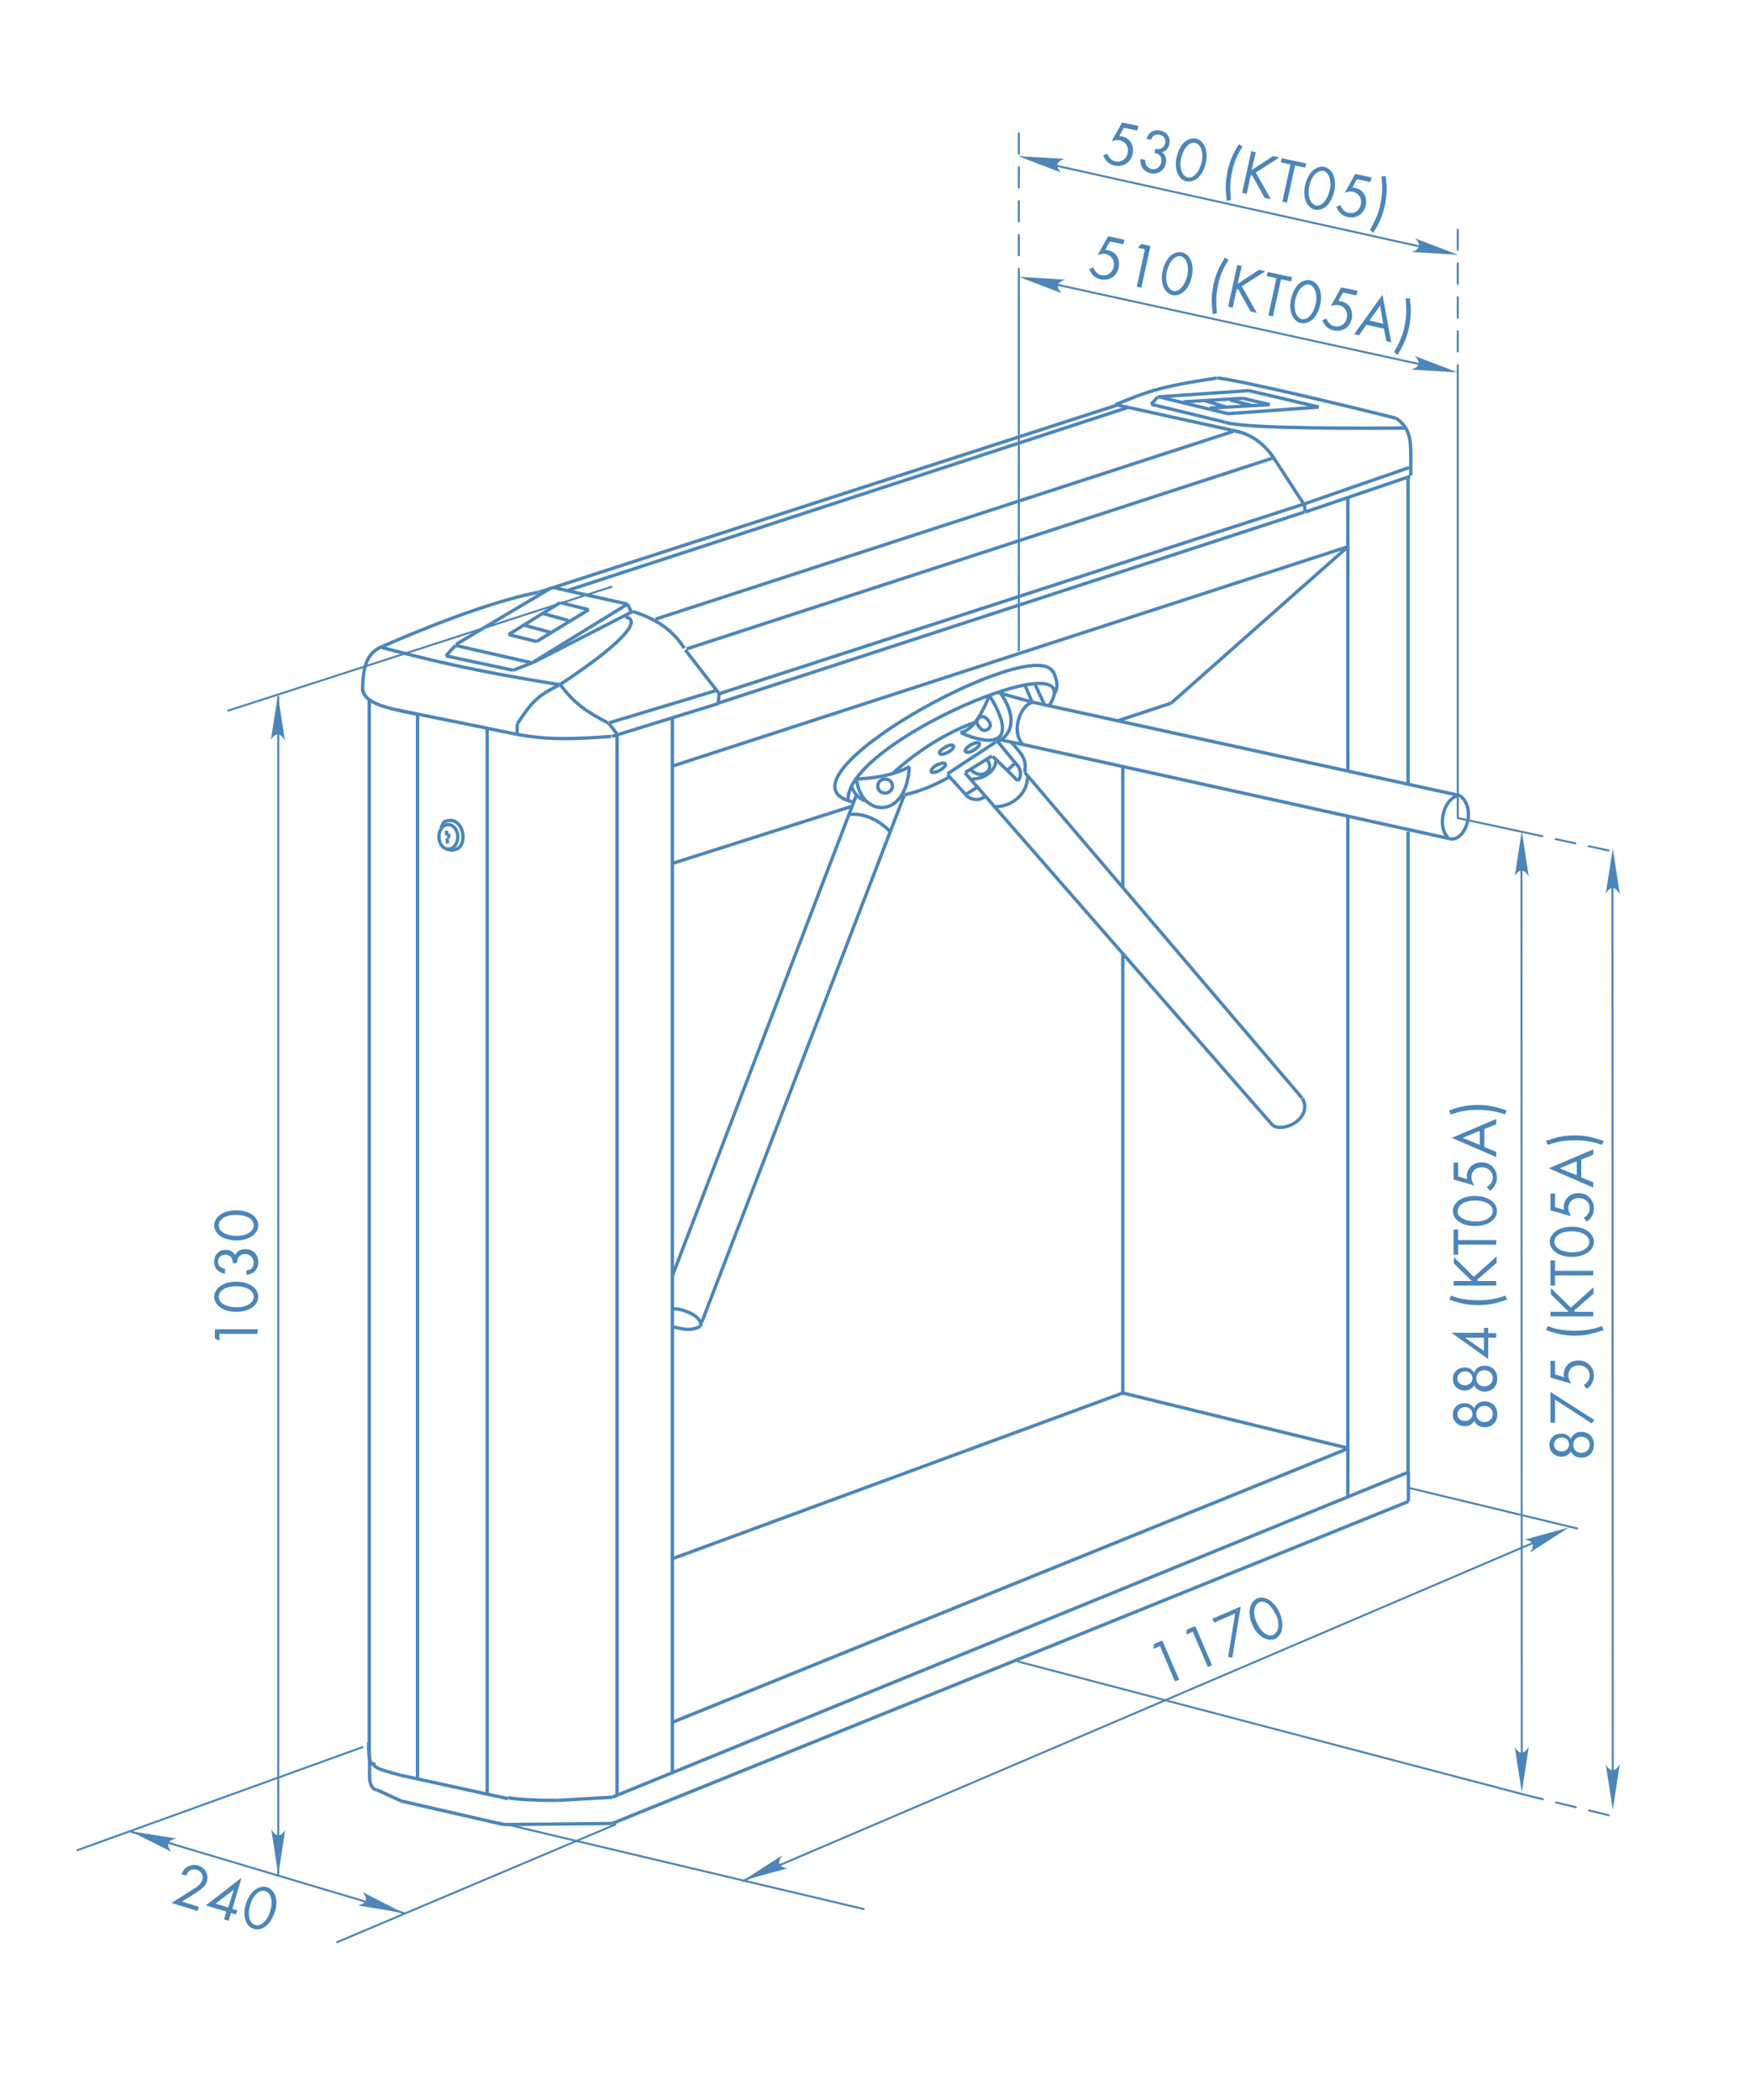 <?xml version="1.0" encoding="utf-8"?>
<!-- Generator: Adobe Illustrator 23.0.3, SVG Export Plug-In . SVG Version: 6.00 Build 0)  -->
<svg version="1.1" id="Слой_1" xmlns="http://www.w3.org/2000/svg" xmlns:xlink="http://www.w3.org/1999/xlink" x="0px" y="0px"
	 viewBox="0 0 500 600" style="enable-background:new 0 0 500 600;" xml:space="preserve">
<style type="text/css">
	.st0{fill:none;stroke:#4C86B9;stroke-width:0.955;stroke-miterlimit:3.864;}
	.st1{fill:none;stroke:#4C86B9;stroke-width:0.573;stroke-miterlimit:3.864;}
	.st2{fill:none;stroke:#4C86B9;stroke-width:0.573;stroke-linecap:round;stroke-linejoin:round;stroke-miterlimit:3.864;}
	.st3{fill:#4C86B9;}
	.st4{fill:none;stroke:#4C86B9;stroke-width:0.573;stroke-linecap:round;stroke-linejoin:round;stroke-miterlimit:3.864;}
	
		.st5{fill:none;stroke:#4C86B9;stroke-width:0.573;stroke-linecap:round;stroke-linejoin:round;stroke-miterlimit:3.864;stroke-dasharray:5.797,3.886;}
</style>
<line class="st0" x1="192.4" y1="218.8" x2="384.8" y2="156.3"/>
<line class="st0" x1="192.1" y1="246.7" x2="243.3" y2="230.4"/>
<line class="st0" x1="319.5" y1="205.9" x2="334.6" y2="200.9"/>
<line class="st0" x1="334.6" y1="200.9" x2="385" y2="156.3"/>
<line class="st0" x1="205.5" y1="198.2" x2="372.6" y2="144"/>
<line class="st0" x1="154" y1="169.2" x2="319" y2="115.8"/>
<line class="st0" x1="318.7" y1="115.6" x2="354.2" y2="123.4"/>
<line class="st0" x1="363.9" y1="130.8" x2="372.7" y2="144.3"/>
<line class="st0" x1="195.8" y1="185.7" x2="205.5" y2="198.2"/>
<line class="st0" x1="205.5" y1="198.2" x2="205.2" y2="200.9"/>
<line class="st0" x1="205.3" y1="201" x2="174.9" y2="210.4"/>
<line class="st0" x1="158.2" y1="167.9" x2="179.3" y2="172.6"/>
<line class="st0" x1="157.6" y1="167.9" x2="130.3" y2="184.1"/>
<line class="st0" x1="179.3" y1="172.6" x2="152" y2="189.4"/>
<line class="st0" x1="130.1" y1="184.4" x2="152" y2="189.4"/>
<line class="st0" x1="372.7" y1="144.3" x2="372.9" y2="146.3"/>
<line class="st0" x1="372.9" y1="146.3" x2="402.9" y2="136.1"/>
<line class="st0" x1="205.2" y1="200.9" x2="372.7" y2="146.3"/>
<line class="st0" x1="174.1" y1="206.5" x2="204.6" y2="197.3"/>
<line class="st0" x1="196.2" y1="185.4" x2="363.9" y2="130.8"/>
<line class="st0" x1="187.3" y1="176.9" x2="352.5" y2="123.2"/>
<line class="st0" x1="161.9" y1="168.8" x2="322" y2="116.5"/>
<line class="st0" x1="180.8" y1="174.7" x2="152.3" y2="189.3"/>
<line class="st0" x1="179.3" y1="172.6" x2="180.3" y2="174.7"/>
<line class="st0" x1="127.4" y1="187.4" x2="146.6" y2="191.5"/>
<line class="st0" x1="152" y1="189.4" x2="146.6" y2="191.5"/>
<line class="st0" x1="130.1" y1="184.4" x2="127.4" y2="187.4"/>
<line class="st0" x1="160" y1="172.2" x2="145.3" y2="181.3"/>
<line class="st0" x1="168.2" y1="174.2" x2="153.3" y2="183.3"/>
<line class="st0" x1="145.3" y1="181.3" x2="153.3" y2="183.3"/>
<line class="st0" x1="155.2" y1="175.3" x2="162.4" y2="177.3"/>
<line class="st0" x1="160.2" y1="172.2" x2="168.2" y2="174.2"/>
<line class="st0" x1="150" y1="178.7" x2="157.4" y2="180.7"/>
<line class="st0" x1="294.9" y1="200.6" x2="417.1" y2="227.3"/>
<line class="st0" x1="292.2" y1="212.7" x2="414.1" y2="239.6"/>
<line class="st0" x1="292.8" y1="220.7" x2="372" y2="313.7"/>
<line class="st0" x1="275.7" y1="220.8" x2="363.6" y2="321.5"/>
<line class="st0" x1="244.6" y1="227.4" x2="192" y2="364.8"/>
<line class="st0" x1="258.4" y1="227.1" x2="200.5" y2="377.8"/>
<line class="st0" x1="191.7" y1="445.5" x2="320.8" y2="398"/>
<line class="st0" x1="320.8" y1="398" x2="384.9" y2="413.7"/>
<line class="st0" x1="174.9" y1="513.5" x2="402.2" y2="420.7"/>
<line class="st0" x1="174.9" y1="521" x2="402.4" y2="429"/>
<line class="st0" x1="402.4" y1="429" x2="402.4" y2="420.6"/>
<line class="st0" x1="320.8" y1="272.3" x2="320.8" y2="398"/>
<line class="st0" x1="402.3" y1="237.6" x2="402.3" y2="421.2"/>
<line class="st0" x1="402.3" y1="136.4" x2="402.3" y2="224.1"/>
<line class="st0" x1="385.1" y1="233.2" x2="385.1" y2="427.6"/>
<line class="st0" x1="385.1" y1="142.2" x2="385.1" y2="220.3"/>
<line class="st0" x1="320.8" y1="219" x2="320.8" y2="253.5"/>
<line class="st0" x1="192.3" y1="492" x2="384.8" y2="414"/>
<line class="st0" x1="192.1" y1="205.2" x2="192.1" y2="506.8"/>
<line class="st0" x1="176.3" y1="209.7" x2="176.3" y2="513.3"/>
<line class="st0" x1="139.2" y1="208.1" x2="139.2" y2="512.5"/>
<line class="st0" x1="119.3" y1="204.2" x2="119.3" y2="507.8"/>
<line class="st0" x1="105.5" y1="200.1" x2="105.5" y2="501.4"/>
<line class="st0" x1="114.7" y1="514.6" x2="143.9" y2="521.3"/>
<line class="st0" x1="143.9" y1="521.3" x2="174.9" y2="521"/>
<path class="st0" d="M105.6,501.6c0,4.2,0,6.2,0,6.2"/>
<path class="st0" d="M105.6,507.8c0,2,0.9,3.5,1.9,3.5"/>
<line class="st0" x1="107.5" y1="511.3" x2="114.7" y2="514.6"/>
<path class="st0" d="M105.3,497.8c0,6.6,0.8,6.2,2,6.2"/>
<path class="st0" d="M106.5,503.9c1,1.7,3.9,2.1,7.9,3.3"/>
<line class="st0" x1="114.4" y1="507.2" x2="145.1" y2="513.9"/>
<line class="st0" x1="174.9" y1="513.5" x2="159.1" y2="514.4"/>
<path class="st0" d="M144.9,513.4c0,0.5,6.4,1,14.2,1"/>
<path class="st0" d="M109.5,184.6c7.7-3.4,29.3-12.5,44.4-15.4"/>
<path class="st0" d="M109.5,184.6c-4.4,1.7-5.9,5.2-5.9,13"/>
<path class="st0" d="M103.6,197c0.6,3.8,6,5.2,15.3,7"/>
<path class="st0" d="M139.4,208.1c11.4,2.4,16.1,3.8,35.3,2.3"/>
<line class="st0" x1="113.7" y1="202.9" x2="139.4" y2="208.1"/>
<path class="st0" d="M109.1,185c14.2,3.7,24.8,6.4,50.6,10.6"/>
<path class="st0" d="M159.8,195.7c-6.6,3.3-7.8,4.9-12,11.1"/>
<path class="st0" d="M147.8,206.8c0,1.2,0,3-0.2,3"/>
<path class="st0" d="M160.2,195.8c4.4,5.7,7.6,7.6,13.6,10.8"/>
<path class="st0" d="M159.8,195.7c16.1-10.5,24.3-18.5,18.9-19.4"/>
<line class="st0" x1="173.9" y1="206.6" x2="176.3" y2="209.7"/>
<path class="st0" d="M243.6,229.1c-25.3-5.9,52.1-48.6,57.3-37"/>
<path class="st0" d="M242.3,228.5c-0.4-16.7,69.4-46,57.6-27.1"/>
<path class="st0" d="M255.2,220.9c6.6-6.2,15.6-11.8,23.1-14.4"/>
<path class="st0" d="M271.1,222.1c-4.2,2.2-6.7,3.5-12.6,5"/>
<path class="st0" d="M259.9,219c-2.8,1.6-7.2,3.2-15.3,3.6"/>
<path class="st0" d="M259.8,219.1c-0.8,15.3-13.6,14.3-15,4"/>
<path class="st0" d="M254.3,237.6c-2.6-2.8-7-5.4-11.5-4.9"/>
<path class="st0" d="M293.6,221.9c0,4.7-4.2,8.6-9.4,8.6"/>
<path class="st0" d="M292.2,212.7c-3.6-4.1-0.3-11.7,2.9-12"/>
<line class="st0" x1="270.7" y1="221.1" x2="284.5" y2="212"/>
<line class="st0" x1="270.7" y1="221.3" x2="275.9" y2="227"/>
<line class="st0" x1="285" y1="211.8" x2="290.1" y2="218"/>
<line class="st0" x1="294.9" y1="200.6" x2="285.2" y2="197.9"/>
<line class="st0" x1="294.9" y1="200.6" x2="292.9" y2="195.9"/>
<line class="st0" x1="298.4" y1="201.3" x2="295.8" y2="195.7"/>
<line class="st0" x1="275.9" y1="227" x2="279.1" y2="225"/>
<line class="st0" x1="287.8" y1="220.1" x2="290.1" y2="218"/>
<line class="st0" x1="275.8" y1="220.7" x2="283.4" y2="216"/>
<line class="st0" x1="283.6" y1="216.1" x2="287.8" y2="220.1"/>
<path class="st0" d="M286.1,198.4c6.2,9.1,0.3,13.6-1.6,13.3"/>
<path class="st0" d="M282.7,198.7c7.8,12.6,2.5,15.3-8.1,10.7"/>
<path class="st0" d="M282.7,198.7c-1.6,3.9-4.4,10-8.3,10.6"/>
<path class="st0" d="M275.9,227c0,0.4,3,2.7,5.6,0.5"/>
<path class="st0" d="M281.9,216.9c2.7,3.2-1.6,6.2-4.5,3"/>
<path class="st0" d="M284.5,217.4c0,2.8-3.3,5.2-6.9,5.2"/>
<line class="st0" x1="330.8" y1="113.4" x2="356.8" y2="111.6"/>
<line class="st0" x1="356.8" y1="111.6" x2="376.8" y2="116.3"/>
<line class="st0" x1="376.8" y1="116.3" x2="350.8" y2="118.2"/>
<line class="st0" x1="350.8" y1="118.2" x2="331.2" y2="113.4"/>
<line class="st0" x1="330.8" y1="113.4" x2="328.9" y2="115.5"/>
<line class="st0" x1="328.9" y1="115.5" x2="349.9" y2="120.6"/>
<path class="st0" d="M347.8,108c6.4,0.6,38.4,8.3,51.1,11.5"/>
<path class="st0" d="M398.9,119.5c5.2,3.6,4,8.4,4.2,16.4"/>
<line class="st0" x1="372.6" y1="144" x2="402.6" y2="133.6"/>
<path class="st0" d="M363.9,130.8c-2.7-4-6.6-6.9-10.9-7.6"/>
<path class="st0" d="M318.7,115.6c8.6-3.4,11.5-5,29-7.6"/>
<path class="st0" d="M349.9,120.6c3.9,1.5,26,1.9,51.4,1.7"/>
<line class="st0" x1="338.1" y1="114.8" x2="355.1" y2="113.8"/>
<line class="st0" x1="345.6" y1="116.6" x2="362.8" y2="115.6"/>
<line class="st0" x1="355.1" y1="113.8" x2="362.8" y2="115.6"/>
<line class="st0" x1="344.3" y1="114.5" x2="350.3" y2="116.3"/>
<line class="st0" x1="351.5" y1="114.3" x2="357.5" y2="115.8"/>
<path class="st0" d="M255,224.6c0,1.1-1,2-2.1,2c-1.3,0-2.1-0.9-2.1-2c0-1.1,0.9-2,2.1-2C254.1,222.6,255,223.5,255,224.6z"/>
<path class="st0" d="M282.4,205.9c0.7,0.9,0.8,1.8-0.2,2.5c-1,0.7-1.9,0.1-2.5-0.8c-0.7-0.9-0.9-1.8,0.1-2.6
	C280.8,204.4,281.8,205,282.4,205.9z"/>
<path class="st0" d="M290,217.9c2.9,2.7,0.9,5.2,0.9,5.2"/>
<path class="st0" d="M292.8,220.7c0.4-3.3,0-4.5-3.9-8.6"/>
<path class="st0" d="M270.1,218.3c0.2,0.4-0.5,1.2-1.6,1.8c-1.1,0.6-2.2,0.8-2.4,0.4c-0.2-0.4,0.4-1.3,1.5-1.9
	C268.8,218,269.9,217.8,270.1,218.3z"/>
<path class="st0" d="M272.4,213.1c0.3,0.4-0.4,1.2-1.5,1.8c-1.1,0.6-2.2,0.8-2.4,0.4c-0.3-0.4,0.4-1.2,1.6-1.8
	C271.1,212.8,272.2,212.7,272.4,213.1z"/>
<path class="st0" d="M279.8,212.4c0.3,0.4-0.5,1.2-1.5,1.9c-1.2,0.7-2.1,0.8-2.5,0.4c-0.2-0.4,0.4-1.2,1.6-1.9
	C278.5,212.2,279.6,212,279.8,212.4z"/>
<path class="st0" d="M195.5,185.2c-2.7-4.2-6.6-7.9-14.7-10.5"/>
<path class="st0" d="M200.1,379c1-2.7-4.8-5.2-8.1-5.1"/>
<path class="st0" d="M200.1,379c-2.5,1.1-3.9,1.1-8.1,0"/>
<path class="st0" d="M372.1,313.8c3.1,5.5-5.1,10-8.5,7.7"/>
<path class="st0" d="M417.1,227.3c5.1,3.9,1.3,13.6-3,12.3"/>
<path class="st0" d="M417.1,227.3c-4.4,0.2-6.7,8.4-3.5,11.9"/>
<path class="st0" d="M130.8,239.1c0,1.9-1.2,3.5-2.7,3.5c-1.5,0-2.7-1.6-2.7-3.5c0-2,1.2-3.5,2.7-3.5
	C129.5,235.6,130.8,237.1,130.8,239.1z"/>
<path class="st0" d="M126.7,234.9c6.1-3,7.8,8.6,2.1,7.9"/>
<line class="st0" x1="287.8" y1="220.1" x2="290.8" y2="223.1"/>
<line class="st0" x1="292.2" y1="212.7" x2="285.9" y2="211.4"/>
<path class="st0" d="M243.4,224.8c0.5,2,2.4,3.5,3.7,4"/>
<path class="st0" d="M300.8,191.6c1.4,3,1.5,4.8,0.6,6.4"/>
<line class="st0" x1="126.8" y1="234.8" x2="126" y2="236.5"/>
<line class="st0" x1="127.5" y1="242.6" x2="129.4" y2="243"/>
<line class="st0" x1="127.6" y1="237.3" x2="127.6" y2="238.7"/>
<line class="st0" x1="128.2" y1="238.2" x2="128.2" y2="239.5"/>
<line class="st0" x1="127.7" y1="239.5" x2="127.9" y2="241"/>
<line class="st1" x1="96.1" y1="555" x2="176" y2="521.2"/>
<line class="st1" x1="79.5" y1="198.9" x2="79.5" y2="536.2"/>
<line class="st1" x1="142.4" y1="520.7" x2="247" y2="545.5"/>
<line class="st2" x1="402.5" y1="425.1" x2="450.6" y2="436.7"/>
<line class="st1" x1="212" y1="537.5" x2="442.3" y2="439"/>
<line class="st2" x1="290.8" y1="474.7" x2="435.3" y2="512.7"/>
<line class="st1" x1="21.9" y1="528.7" x2="103.8" y2="499.1"/>
<line class="st1" x1="37.3" y1="523.3" x2="115.7" y2="546.7"/>
<line class="st1" x1="65" y1="203.1" x2="174.9" y2="167.6"/>
<line class="st1" x1="416.4" y1="233.7" x2="435" y2="237.7"/>
<g id="XMLID_3_">
	<g>
		<path class="st3" d="M448.3,436.4l-11.2,7.2c1.5-2,1.1-3.4-1.5-3.7L448.3,436.4L448.3,436.4z"/>
	</g>
</g>
<g id="XMLID_4_">
	<g>
		<path class="st3" d="M212.3,537.3l11.2-7.2c-1.5,2-1.1,3.4,1.5,3.7L212.3,537.3L212.3,537.3z"/>
	</g>
</g>
<g id="XMLID_5_">
	<g>
		<path class="st3" d="M79.4,198.5l2,13.1c-1.2-2.2-2.7-2.4-4-0.2L79.4,198.5L79.4,198.5L79.4,198.5z"/>
	</g>
</g>
<g id="XMLID_6_">
	<g>
		<path class="st3" d="M79.5,535.7l-2-13.1c1.2,2.2,2.7,2.4,4,0.2L79.5,535.7L79.5,535.7z"/>
	</g>
</g>
<g id="XMLID_7_">
	<g>
		<path class="st3" d="M37.3,523.2l13.1,2.1c-2.5,0.5-3.1,1.8-1.4,3.8L37.3,523.2L37.3,523.2z"/>
	</g>
</g>
<g id="XMLID_8_">
	<g>
		<path class="st3" d="M115.3,546.6l-13.1-2.2c2.5-0.5,3.1-1.8,1.4-3.8L115.3,546.6L115.3,546.6z"/>
	</g>
</g>
<g>
	<g id="XMLID_1_">
		<g>
			<path class="st3" d="M434.8,237.4l2,13.1c-1.2-2.2-2.7-2.4-4-0.2L434.8,237.4L434.8,237.4z"/>
		</g>
	</g>
	<g id="XMLID_2_">
		<g>
			<path class="st3" d="M434.8,512.1l2-13.1c-1.2,2.2-2.7,2.4-4,0.2L434.8,512.1L434.8,512.1z"/>
		</g>
	</g>
	<line class="st2" x1="434.7" y1="246.7" x2="434.8" y2="505.5"/>
</g>
<line class="st4" x1="416.5" y1="106.4" x2="416.5" y2="233.7"/>
<line class="st4" x1="291.1" y1="79.1" x2="291.1" y2="185.8"/>
<line class="st1" x1="297.7" y1="80.4" x2="409.5" y2="104.9"/>
<g id="XMLID_9_">
	<g>
		<path class="st3" d="M416.5,106.4l-13.3-0.8c2.4-0.7,2.9-2.1,1-3.9L416.5,106.4L416.5,106.4z"/>
	</g>
</g>
<g id="XMLID_10_">
	<g>
		<path class="st3" d="M291.1,79.1l13.3,0.8c-2.4,0.7-2.9,2.1-1,3.9L291.1,79.1L291.1,79.1z"/>
	</g>
</g>
<line class="st1" x1="298.4" y1="46.6" x2="408.7" y2="71.1"/>
<g id="XMLID_12_">
	<g>
		<path class="st3" d="M416.6,72.8L403.3,72c2.4-0.7,2.9-2.1,1-3.9L416.6,72.8L416.6,72.8z"/>
	</g>
</g>
<g id="XMLID_11_">
	<g>
		<path class="st3" d="M290.9,44.6l13.3,0.8c-2.4,0.7-2.8,2.1-1,3.9L290.9,44.6L290.9,44.6z"/>
	</g>
</g>
<line class="st5" x1="291.1" y1="38.1" x2="291.1" y2="78.9"/>
<line class="st5" x1="416.5" y1="65.6" x2="416.5" y2="106.4"/>
<line class="st5" x1="435" y1="237.7" x2="462.4" y2="243.6"/>
<line class="st5" x1="435.2" y1="512.7" x2="459.9" y2="518.7"/>
<g>
	<g id="XMLID_14_">
		<g>
			<path class="st3" d="M460.8,242.4l2,13.1c-1.2-2.2-2.7-2.4-4-0.2L460.8,242.4L460.8,242.4z"/>
		</g>
	</g>
	<g id="XMLID_13_">
		<g>
			<path class="st3" d="M460.8,517.1l2-13.1c-1.2,2.2-2.7,2.4-4,0.2L460.8,517.1L460.8,517.1z"/>
		</g>
	</g>
	<line class="st2" x1="460.7" y1="251.7" x2="460.8" y2="510.5"/>
</g>
<g>
	<path class="st3" d="M62.7,381.1v2l-1.3-0.7v-2.6h12.2v1.3H62.7z"/>
	<path class="st3" d="M72,373.6c-1.2,0.8-2.7,1.2-4.5,1.2c-1.7,0-3.3-0.4-4.5-1.2c-1.3-0.9-1.8-2.1-1.8-3.1c0-1,0.5-2.2,1.8-3.1
		c1.2-0.8,2.7-1.2,4.5-1.2c1.7,0,3.3,0.4,4.5,1.2c1.3,0.9,1.8,2.1,1.8,3.1C73.8,371.5,73.3,372.7,72,373.6z M63.8,372.6
		c1,0.6,2.4,0.9,3.7,0.9c1.3,0,2.7-0.2,3.7-0.9c1-0.6,1.3-1.5,1.3-2.1c0-0.6-0.3-1.4-1.3-2.1c-1-0.6-2.4-0.9-3.7-0.9
		c-1.3,0-2.7,0.2-3.7,0.9c-1,0.6-1.3,1.5-1.3,2.1C62.5,371.2,62.8,372,63.8,372.6z"/>
	<path class="st3" d="M64.4,363.9c-0.7,0-1.3-0.3-1.8-0.6c-1.3-0.8-1.4-2.1-1.4-2.8c0-2.3,1.6-3.4,3.3-3.4c0.9,0,2.1,0.3,2.7,1.5
		c0.2-0.4,0.8-1.7,2.9-1.7c2.3,0,3.7,1.6,3.7,3.7c0,1.2-0.5,2.7-2.1,3.3c-0.4,0.2-0.8,0.3-1.3,0.3V363c0.4-0.1,0.9-0.2,1.2-0.4
		c0.6-0.4,0.9-1.1,0.9-1.9c0-1.3-1.1-2.4-2.5-2.4c-0.7,0-1.6,0.3-2,1.2c-0.2,0.4-0.3,0.9-0.3,1.4h-1.2c0-0.5-0.1-1-0.3-1.4
		c-0.2-0.4-0.7-1-1.8-1c-1.1,0-2.1,0.6-2.1,2c0,0.5,0.1,1.1,0.7,1.5c0.3,0.2,0.8,0.4,1.3,0.5V363.9z"/>
	<path class="st3" d="M72,353.2c-1.2,0.8-2.7,1.2-4.5,1.2c-1.7,0-3.3-0.4-4.5-1.2c-1.3-0.9-1.8-2.1-1.8-3.1c0-1,0.5-2.2,1.8-3.1
		c1.2-0.8,2.7-1.2,4.5-1.2c1.7,0,3.3,0.4,4.5,1.2c1.3,0.9,1.8,2.1,1.8,3.1C73.8,351.1,73.3,352.3,72,353.2z M63.8,352.2
		c1,0.6,2.4,0.9,3.7,0.9c1.3,0,2.7-0.2,3.7-0.9c1-0.6,1.3-1.5,1.3-2.1c0-0.6-0.3-1.4-1.3-2.1c-1-0.6-2.4-0.9-3.7-0.9
		c-1.3,0-2.7,0.2-3.7,0.9c-1,0.6-1.3,1.5-1.3,2.1C62.5,350.7,62.8,351.6,63.8,352.2z"/>
</g>
<g>
	<path class="st3" d="M331.4,470.3l-1.8,0.8l0.1-1.4l2.4-1l4.8,11.2l-1.2,0.5L331.4,470.3z"/>
	<path class="st3" d="M340.8,466.2L339,467l0.1-1.4l2.4-1l4.8,11.2l-1.2,0.5L340.8,466.2z"/>
	<path class="st3" d="M352.9,461l-6,2.6l-0.5-1.1l8.1-3.5l-2.4,14.6l-1.2-0.2L352.9,461z"/>
	<path class="st3" d="M360.7,467.8c-1.2-0.8-2.2-2-2.9-3.6c-0.7-1.6-0.9-3.2-0.7-4.6c0.3-1.6,1.2-2.5,2.1-2.9s2.2-0.4,3.5,0.5
		c1.2,0.8,2.2,2,2.9,3.6s0.9,3.2,0.7,4.6c-0.3,1.6-1.2,2.5-2.1,2.9C363.4,468.6,362.1,468.6,360.7,467.8z M358.4,459.9
		c-0.2,1.2,0.1,2.6,0.7,3.7c0.5,1.2,1.3,2.4,2.3,3.1c1,0.7,1.9,0.7,2.4,0.4s1.2-0.9,1.4-2.1c0.2-1.2-0.1-2.6-0.7-3.7
		s-1.3-2.4-2.3-3.1c-1-0.7-1.9-0.7-2.4-0.4C359.2,458.1,358.6,458.7,358.4,459.9z"/>
</g>
<g>
	<path class="st3" d="M49,543.7l5.7-3.6c0.4-0.3,1.5-0.9,1.9-1.3c0.7-0.6,1-1.1,1.2-1.6c0.4-1.3-0.2-2.5-1.6-3
		c-0.8-0.2-1.6-0.1-2.2,0.4c-0.3,0.3-0.6,0.7-0.8,1.3l-1.3-0.4c0.4-1.2,1-1.8,1.6-2.1c0.7-0.4,1.7-0.8,3.1-0.4
		c2,0.6,3.1,2.5,2.5,4.6c-0.2,0.8-0.7,1.4-1.7,2.2c-0.7,0.5-1.5,1.1-2.2,1.5l-3.2,2l4.8,1.5l-0.4,1.2L49,543.7z"/>
	<path class="st3" d="M66.4,545.4l1.4,0.4l-0.4,1.2l-1.4-0.4l-0.7,2.2l-1.3-0.4l0.7-2.2l-5.9-1.8l10.2-7.9L66.4,545.4z M65.2,545
		l1.6-5.1l-5.2,4L65.2,545z"/>
	<path class="st3" d="M70.1,548.5c-0.4-1.3-0.4-3,0.2-4.6c0.5-1.7,1.4-3,2.5-3.9c1.3-1,2.6-1.1,3.5-0.8c0.9,0.3,1.9,1.1,2.4,2.6
		c0.4,1.3,0.4,3-0.2,4.6s-1.4,3-2.5,3.9c-1.3,1-2.6,1.1-3.5,0.8C71.6,550.9,70.6,550.1,70.1,548.5z M73.4,541
		c-0.9,0.8-1.6,2.1-1.9,3.3c-0.4,1.2-0.6,2.6-0.2,3.8c0.3,1.2,1,1.7,1.6,1.9c0.6,0.2,1.5,0.1,2.4-0.7c0.9-0.8,1.6-2.1,1.9-3.3
		c0.4-1.2,0.6-2.6,0.2-3.8c-0.3-1.2-1-1.7-1.6-1.9C75.2,540.1,74.3,540.2,73.4,541z"/>
</g>
<g>
	<path class="st3" d="M324.9,37.3l-3.8-0.8l-1.3,2.4c0.2,0,0.5,0,0.8,0.1c2.4,0.5,3.5,2.6,3,5c-0.6,2.7-2.9,3.8-5.2,3.3
		c-0.9-0.2-1.8-0.7-2.4-1.5c-0.3-0.4-0.6-0.9-0.8-1.4l1.2-0.5c0.1,0.4,0.3,0.8,0.6,1.1c0.4,0.5,0.9,1,1.7,1.1
		c1.6,0.4,3.2-0.7,3.5-2.4c0.4-1.7-0.6-3.2-2.2-3.6c-0.4-0.1-1.2-0.2-2.4,0.3l3-5.4l4.7,1L324.9,37.3z"/>
	<path class="st3" d="M327.6,39.7c0.2-0.7,0.5-1.2,0.9-1.6c1-1.1,2.3-0.9,3-0.8c2.2,0.5,3,2.3,2.6,3.9c-0.2,0.9-0.8,2-2.1,2.3
		c0.4,0.2,1.5,1.2,1.1,3.2c-0.5,2.2-2.4,3.2-4.4,2.8c-1.2-0.3-2.5-1.1-2.8-2.8c-0.1-0.5-0.1-0.9,0-1.3l1.3,0.3c0,0.4,0,0.9,0.2,1.3
		c0.3,0.7,0.9,1.1,1.6,1.3c1.3,0.3,2.5-0.6,2.8-1.9c0.1-0.7,0.1-1.6-0.7-2.2c-0.3-0.3-0.8-0.5-1.3-0.5l0.3-1.2c0.4,0.1,1,0.2,1.4,0
		c0.4-0.1,1.1-0.5,1.4-1.5c0.2-1.1-0.1-2.2-1.6-2.5c-0.5-0.1-1.1-0.1-1.7,0.3c-0.3,0.3-0.6,0.7-0.7,1.1L327.6,39.7z"/>
	<path class="st3" d="M336.4,49.4c-0.5-1.3-0.6-2.9-0.2-4.6c0.4-1.7,1.1-3.1,2.1-4.1c1.2-1.1,2.5-1.3,3.4-1.1c0.9,0.2,2,0.9,2.6,2.4
		c0.5,1.3,0.6,2.9,0.2,4.6c-0.4,1.7-1.1,3.1-2.1,4.1c-1.2,1.1-2.5,1.3-3.4,1.1C338.1,51.7,337,50.9,336.4,49.4z M339.2,41.7
		c-0.9,0.9-1.4,2.2-1.7,3.4c-0.3,1.2-0.3,2.6,0.1,3.8c0.4,1.1,1.1,1.6,1.7,1.8s1.5,0,2.3-0.9c0.9-0.9,1.4-2.2,1.7-3.4
		c0.3-1.2,0.3-2.7-0.1-3.8c-0.4-1.1-1.1-1.6-1.7-1.8C340.9,40.7,340,40.8,339.2,41.7z"/>
	<path class="st3" d="M355,41.9c-0.5,0.8-1.1,1.7-1.6,2.9c-0.7,1.5-1.1,2.8-1.4,4.4c-0.3,1.5-0.5,2.8-0.5,4.4c0,1.2,0.1,2.3,0.2,3.5
		l-1.2,0.3c-0.3-2.2-0.3-4-0.3-4.3c0-1.4,0.3-2.9,0.5-4.2c0.3-1.2,0.7-2.8,1.5-4.5c0.5-1.1,1.2-2.3,1.8-3.2L355,41.9z"/>
	<path class="st3" d="M357.6,48.6l6.1-4l1.8,0.4l-6.7,4.3l4.3,7.6l-1.8-0.4l-3.6-6.5l-0.4,0.3l-1.1,5.1l-1.3-0.3l2.6-11.9l1.3,0.3
		L357.6,48.6z"/>
	<path class="st3" d="M370,47.3l-2.3,10.6l-1.3-0.3l2.3-10.6l-2.8-0.6l0.3-1.2l7,1.5l-0.3,1.2L370,47.3z"/>
	<path class="st3" d="M373.1,57.5c-0.5-1.3-0.6-2.9-0.2-4.6c0.4-1.7,1.1-3.1,2.1-4.1c1.2-1.1,2.5-1.3,3.4-1.1c0.9,0.2,2,0.9,2.6,2.4
		c0.5,1.3,0.6,2.9,0.2,4.6c-0.4,1.7-1.1,3.1-2.1,4.1c-1.2,1.1-2.5,1.3-3.4,1.1C374.8,59.7,373.7,59,373.1,57.5z M375.8,49.7
		c-0.9,0.9-1.4,2.2-1.7,3.4c-0.3,1.2-0.3,2.6,0.1,3.8c0.4,1.1,1.1,1.6,1.7,1.8c0.6,0.1,1.5,0,2.3-0.9c0.9-0.9,1.4-2.2,1.7-3.4
		c0.3-1.2,0.3-2.7-0.1-3.8c-0.4-1.1-1.1-1.6-1.7-1.8C377.6,48.7,376.7,48.9,375.8,49.7z"/>
	<path class="st3" d="M391.5,52l-3.8-0.8l-1.3,2.4c0.2,0,0.5,0,0.8,0.1c2.4,0.5,3.5,2.6,3,5c-0.6,2.7-2.9,3.8-5.2,3.3
		c-0.9-0.2-1.8-0.7-2.4-1.5c-0.3-0.4-0.6-0.9-0.8-1.4l1.2-0.5c0.1,0.4,0.3,0.8,0.6,1.1c0.4,0.5,0.9,1,1.7,1.1
		c1.7,0.4,3.2-0.7,3.5-2.4c0.4-1.7-0.6-3.2-2.2-3.6c-0.4-0.1-1.2-0.2-2.4,0.3l3-5.4l4.7,1L391.5,52z"/>
	<path class="st3" d="M395.9,50.3c0.1,1,0.3,2.4,0.3,3.6c0,1.9-0.3,3.5-0.5,4.7c-0.3,1.3-0.7,2.8-1.3,4.1c-0.1,0.3-0.8,1.9-2,3.8
		l-1-0.8c0.6-1,1.1-2,1.6-3.1c0.7-1.5,1.1-2.8,1.4-4.3c0.3-1.5,0.5-3,0.5-4.6c0-1.3-0.1-2.4-0.2-3.3L395.9,50.3z"/>
</g>
<g>
	<path class="st3" d="M320.9,69.8l-3.8-0.8l-1.3,2.4c0.2,0,0.5,0,0.8,0.1c2.4,0.5,3.5,2.6,3,5c-0.6,2.7-2.9,3.8-5.2,3.3
		c-0.9-0.2-1.8-0.7-2.4-1.5c-0.3-0.4-0.6-0.9-0.8-1.4l1.2-0.5c0.1,0.4,0.3,0.8,0.6,1.1c0.4,0.5,0.9,1,1.7,1.1
		c1.6,0.4,3.2-0.7,3.5-2.4c0.4-1.7-0.6-3.2-2.2-3.6c-0.4-0.1-1.2-0.2-2.4,0.3l3-5.4l4.7,1L320.9,69.8z"/>
	<path class="st3" d="M327.1,71.2l-2-0.4l1-1.1l2.6,0.6l-2.6,11.9l-1.3-0.3L327.1,71.2z"/>
	<path class="st3" d="M332.4,81.9c-0.5-1.3-0.6-2.9-0.2-4.6c0.4-1.7,1.1-3.1,2.1-4.1c1.2-1.1,2.5-1.3,3.4-1.1c0.9,0.2,2,0.9,2.6,2.4
		c0.5,1.3,0.6,2.9,0.2,4.6c-0.4,1.7-1.1,3.1-2.1,4.1c-1.2,1.1-2.5,1.3-3.4,1.1C334.1,84.1,333,83.4,332.4,81.9z M335.1,74.1
		c-0.9,0.9-1.4,2.2-1.7,3.4c-0.3,1.2-0.3,2.6,0.1,3.8c0.4,1.1,1.1,1.6,1.7,1.8s1.5,0,2.3-0.9c0.9-0.9,1.4-2.2,1.7-3.4
		c0.3-1.2,0.3-2.7-0.1-3.8c-0.4-1.1-1.1-1.6-1.7-1.8C336.9,73.1,336,73.2,335.1,74.1z"/>
	<path class="st3" d="M351,74.3c-0.5,0.8-1.1,1.7-1.6,2.9c-0.7,1.5-1.1,2.8-1.4,4.4c-0.3,1.5-0.5,2.8-0.5,4.4c0,1.2,0.1,2.3,0.2,3.5
		l-1.2,0.3c-0.3-2.2-0.3-4-0.3-4.3c0-1.4,0.3-2.9,0.5-4.2c0.3-1.2,0.7-2.8,1.5-4.5c0.5-1.1,1.2-2.3,1.8-3.2L351,74.3z"/>
	<path class="st3" d="M353.6,81.1l6.1-4l1.8,0.4l-6.7,4.3l4.3,7.6l-1.8-0.4l-3.6-6.5l-0.4,0.3l-1.1,5.1l-1.3-0.3l2.6-11.9l1.3,0.3
		L353.6,81.1z"/>
	<path class="st3" d="M366,79.8l-2.3,10.6l-1.3-0.3l2.3-10.6l-2.8-0.6l0.3-1.2l7,1.5l-0.3,1.2L366,79.8z"/>
	<path class="st3" d="M369.1,89.9c-0.5-1.3-0.6-2.9-0.2-4.6c0.4-1.7,1.1-3.1,2.1-4.1c1.2-1.1,2.5-1.3,3.4-1.1c0.9,0.2,2,0.9,2.6,2.4
		c0.5,1.3,0.6,2.9,0.2,4.6c-0.4,1.7-1.1,3.1-2.1,4.1c-1.2,1.1-2.5,1.3-3.4,1.1C370.8,92.2,369.7,91.4,369.1,89.9z M371.8,82.2
		c-0.9,0.9-1.4,2.2-1.7,3.4c-0.3,1.2-0.3,2.6,0.1,3.8c0.4,1.1,1.1,1.6,1.7,1.8c0.6,0.1,1.5,0,2.3-0.9c0.9-0.9,1.4-2.2,1.7-3.4
		c0.3-1.2,0.3-2.7-0.1-3.8c-0.4-1.1-1.1-1.6-1.7-1.8C373.5,81.2,372.7,81.3,371.8,82.2z"/>
	<path class="st3" d="M387.5,84.4l-3.8-0.8l-1.3,2.4c0.2,0,0.5,0,0.8,0.1c2.4,0.5,3.5,2.6,3,5c-0.6,2.7-2.9,3.8-5.2,3.3
		c-0.9-0.2-1.8-0.7-2.4-1.5c-0.3-0.4-0.6-0.9-0.8-1.4l1.2-0.5c0.1,0.4,0.3,0.8,0.6,1.1c0.4,0.5,0.9,1,1.7,1.1
		c1.7,0.4,3.2-0.7,3.5-2.4c0.4-1.7-0.6-3.2-2.2-3.6c-0.4-0.1-1.2-0.2-2.4,0.3l3-5.4l4.7,1L387.5,84.4z"/>
	<path class="st3" d="M395.4,93.9l-5-1.1l-2.1,3l-1.4-0.3l8.1-11.3l2.5,13.6l-1.4-0.3L395.4,93.9z M395.2,92.5l-0.9-5.2l-3,4.3
		L395.2,92.5z"/>
	<path class="st3" d="M402.8,85.2c0.1,1,0.3,2.4,0.3,3.6c0,1.9-0.3,3.5-0.5,4.7c-0.3,1.3-0.7,2.8-1.3,4.1c-0.1,0.3-0.8,1.9-2,3.8
		l-1-0.8c0.6-1,1.1-2,1.6-3.1c0.7-1.5,1.1-2.8,1.4-4.3c0.3-1.5,0.5-3,0.5-4.6c0-1.3-0.1-2.4-0.2-3.3L402.8,85.2z"/>
</g>
<g>
	<path class="st3" d="M424.2,400.4c1.9,0,3.6,1.2,3.6,3.7c0,2.4-1.7,3.7-3.6,3.7c-1.3,0-2.4-0.6-3-1.8c-0.6,1-1.5,1.5-2.7,1.5
		c-1.7,0-3.4-1.2-3.4-3.3c0-2.2,1.6-3.3,3.4-3.3c1.1,0,2.1,0.5,2.7,1.5C421.7,401,422.9,400.4,424.2,400.4z M418.6,402
		c-1.3,0-2.2,1-2.2,2c0,1.1,0.8,2,2.2,2c1.2,0,2.1-0.9,2.1-2C420.7,402.9,419.8,402,418.6,402z M424.1,401.7c-1.4,0-2.3,1-2.3,2.3
		s0.9,2.3,2.3,2.3c1.4,0,2.4-1,2.4-2.3C426.5,402.7,425.5,401.7,424.1,401.7z"/>
	<path class="st3" d="M424.2,390.2c1.9,0,3.6,1.2,3.6,3.7c0,2.4-1.7,3.7-3.6,3.7c-1.3,0-2.4-0.6-3-1.8c-0.6,1-1.5,1.5-2.7,1.5
		c-1.7,0-3.4-1.2-3.4-3.3c0-2.2,1.6-3.3,3.4-3.3c1.1,0,2.1,0.5,2.7,1.5C421.7,390.7,422.9,390.2,424.2,390.2z M418.6,391.8
		c-1.3,0-2.2,1-2.2,2c0,1.1,0.8,2,2.2,2c1.2,0,2.1-0.9,2.1-2C420.7,392.7,419.8,391.8,418.6,391.8z M424.1,391.5
		c-1.4,0-2.3,1-2.3,2.3c0,1.4,0.9,2.3,2.3,2.3c1.4,0,2.4-1,2.4-2.3C426.5,392.4,425.5,391.5,424.1,391.5z"/>
	<path class="st3" d="M424,380.9v-1.5h1.2v1.5h2.3v1.3h-2.3v6.1l-10.5-7.5H424z M424,382.2h-5.4l5.4,3.8V382.2z"/>
	<path class="st3" d="M414.6,370.2c0.9,0.3,1.9,0.7,3.2,0.9c1.6,0.3,3,0.4,4.6,0.4c1.5,0,2.8-0.1,4.4-0.4c1.2-0.2,2.3-0.6,3.3-0.9
		l0.5,1.1c-2.1,0.8-3.8,1.1-4.1,1.2c-1.3,0.3-2.9,0.4-4.2,0.4c-1.2,0-2.9-0.1-4.7-0.5c-1.2-0.3-2.5-0.7-3.5-1.1L414.6,370.2z"/>
	<path class="st3" d="M420.6,366.1l-5.2-5.1v-1.8l5.7,5.6l6.5-5.8v1.8l-5.6,4.9l0.3,0.3h5.2v1.3h-12.2v-1.3H420.6z"/>
	<path class="st3" d="M416.6,354.3h10.9v1.3h-10.9v2.9h-1.3v-7.2h1.3V354.3z"/>
	<path class="st3" d="M425.9,349.1c-1.2,0.8-2.7,1.2-4.5,1.2c-1.7,0-3.3-0.4-4.5-1.2c-1.3-0.9-1.8-2.1-1.8-3.1c0-1,0.5-2.2,1.8-3.1
		c1.2-0.8,2.7-1.2,4.5-1.2c1.7,0,3.3,0.4,4.5,1.2c1.3,0.9,1.8,2.1,1.8,3.1C427.7,347,427.3,348.2,425.9,349.1z M417.8,348.1
		c1,0.6,2.4,0.9,3.7,0.9c1.3,0,2.7-0.2,3.7-0.9c1-0.6,1.3-1.5,1.3-2.1c0-0.6-0.3-1.4-1.3-2.1c-1-0.6-2.4-0.9-3.7-0.9
		c-1.3,0-2.7,0.2-3.7,0.9c-1,0.6-1.3,1.5-1.3,2.1C416.4,346.7,416.7,347.5,417.8,348.1z"/>
	<path class="st3" d="M416.6,332.3v3.8l2.6,0.8c-0.1-0.2-0.1-0.5-0.1-0.8c0-2.4,1.8-4,4.2-4c2.7,0,4.4,2,4.4,4.4
		c0,1-0.3,1.9-0.9,2.7c-0.3,0.4-0.7,0.8-1.2,1l-0.8-1.1c0.4-0.2,0.7-0.4,1-0.8c0.4-0.5,0.7-1.1,0.7-1.9c0-1.7-1.4-2.9-3.1-2.9
		c-1.8,0-3,1.2-3,2.9c0,0.4,0.1,1.2,0.8,2.3l-5.9-1.7v-4.8H416.6z"/>
	<path class="st3" d="M424.1,322.6v5.1l3.4,1.4v1.5l-12.7-5.5l12.7-5.4v1.5L424.1,322.6z M422.8,323.1l-4.9,2l4.9,2V323.1z"/>
	<path class="st3" d="M414,317.3c1-0.4,2.3-0.8,3.5-1.1c1.8-0.4,3.5-0.5,4.7-0.5c1.3,0,2.9,0.1,4.2,0.4c0.3,0.1,2,0.4,4.1,1.2
		l-0.5,1.1c-1.1-0.4-2.2-0.7-3.3-0.9c-1.6-0.3-3-0.4-4.4-0.4c-1.6,0-3,0.1-4.6,0.4c-1.2,0.3-2.3,0.6-3.2,0.9L414,317.3z"/>
</g>
<g>
	<path class="st3" d="M451.8,409.1c1.9,0,3.6,1.2,3.6,3.7c0,2.4-1.7,3.7-3.6,3.7c-1.3,0-2.4-0.6-3-1.8c-0.6,1-1.5,1.5-2.7,1.5
		c-1.7,0-3.4-1.2-3.4-3.3c0-2.2,1.6-3.3,3.4-3.3c1.1,0,2.1,0.5,2.7,1.5C449.4,409.7,450.5,409.1,451.8,409.1z M446.2,410.7
		c-1.3,0-2.2,1-2.2,2c0,1.1,0.8,2,2.2,2c1.2,0,2.1-0.9,2.1-2C448.3,411.6,447.4,410.7,446.2,410.7z M451.8,410.5
		c-1.4,0-2.3,1-2.3,2.3s0.9,2.3,2.3,2.3c1.4,0,2.4-1,2.4-2.3C454.2,411.4,453.2,410.5,451.8,410.5z"/>
	<path class="st3" d="M444.3,399.9v6.6H443v-8.8l12.5,8l-0.7,1L444.3,399.9z"/>
	<path class="st3" d="M444.3,388.9v3.8l2.6,0.8c-0.1-0.2-0.1-0.5-0.1-0.8c0-2.4,1.8-4,4.2-4c2.7,0,4.4,2,4.4,4.4
		c0,1-0.3,1.9-0.9,2.7c-0.3,0.4-0.7,0.8-1.2,1l-0.8-1.1c0.4-0.2,0.7-0.4,1-0.8c0.4-0.5,0.7-1.1,0.7-1.9c0-1.7-1.4-2.9-3.1-2.9
		c-1.8,0-3,1.2-3,2.9c0,0.4,0.1,1.2,0.8,2.3l-5.9-1.7v-4.8H444.3z"/>
	<path class="st3" d="M442.2,378.9c0.9,0.3,1.9,0.7,3.2,0.9c1.6,0.3,3,0.4,4.6,0.4c1.5,0,2.8-0.1,4.4-0.4c1.2-0.2,2.3-0.6,3.3-0.9
		l0.5,1.1c-2.1,0.8-3.8,1.1-4.1,1.2c-1.3,0.3-2.9,0.4-4.2,0.4c-1.2,0-2.9-0.1-4.7-0.5c-1.2-0.3-2.5-0.7-3.5-1.1L442.2,378.9z"/>
	<path class="st3" d="M448.3,374.9l-5.2-5.1V368l5.7,5.6l6.5-5.8v1.8l-5.6,4.9l0.3,0.3h5.2v1.3H443v-1.3H448.3z"/>
	<path class="st3" d="M444.3,363.1h10.9v1.3h-10.9v2.9H443v-7.2h1.3V363.1z"/>
	<path class="st3" d="M453.6,357.9c-1.2,0.8-2.7,1.2-4.5,1.2s-3.3-0.4-4.5-1.2c-1.3-0.9-1.8-2.1-1.8-3.1c0-1,0.5-2.2,1.8-3.1
		c1.2-0.8,2.7-1.2,4.5-1.2s3.3,0.4,4.5,1.2c1.3,0.9,1.8,2.1,1.8,3.1C455.4,355.8,454.9,357,453.6,357.9z M445.4,356.9
		c1,0.6,2.4,0.9,3.7,0.9s2.7-0.2,3.7-0.9c1-0.6,1.3-1.5,1.3-2.1c0-0.6-0.3-1.4-1.3-2.1c-1-0.6-2.4-0.9-3.7-0.9s-2.7,0.2-3.7,0.9
		c-1,0.6-1.3,1.5-1.3,2.1C444.1,355.4,444.4,356.2,445.4,356.9z"/>
	<path class="st3" d="M444.3,341.1v3.8l2.6,0.8c-0.1-0.2-0.1-0.5-0.1-0.8c0-2.4,1.8-4,4.2-4c2.7,0,4.4,2,4.4,4.4
		c0,1-0.3,1.9-0.9,2.7c-0.3,0.4-0.7,0.8-1.2,1l-0.8-1.1c0.4-0.2,0.7-0.4,1-0.8c0.4-0.5,0.7-1.1,0.7-1.9c0-1.7-1.4-2.9-3.1-2.9
		c-1.8,0-3,1.2-3,2.9c0,0.4,0.1,1.2,0.8,2.3l-5.9-1.7v-4.8H444.3z"/>
	<path class="st3" d="M451.8,331.3v5.1l3.4,1.4v1.5l-12.7-5.5l12.7-5.4v1.5L451.8,331.3z M450.5,331.8l-4.9,2l4.9,2V331.8z"/>
	<path class="st3" d="M441.7,326c1-0.4,2.3-0.8,3.5-1.1c1.8-0.4,3.5-0.5,4.7-0.5c1.3,0,2.9,0.1,4.2,0.4c0.3,0.1,2,0.4,4.1,1.2
		l-0.5,1.1c-1.1-0.4-2.2-0.7-3.3-0.9c-1.6-0.3-3-0.4-4.4-0.4c-1.6,0-3,0.1-4.6,0.4c-1.2,0.3-2.3,0.6-3.2,0.9L441.7,326z"/>
</g>
</svg>
